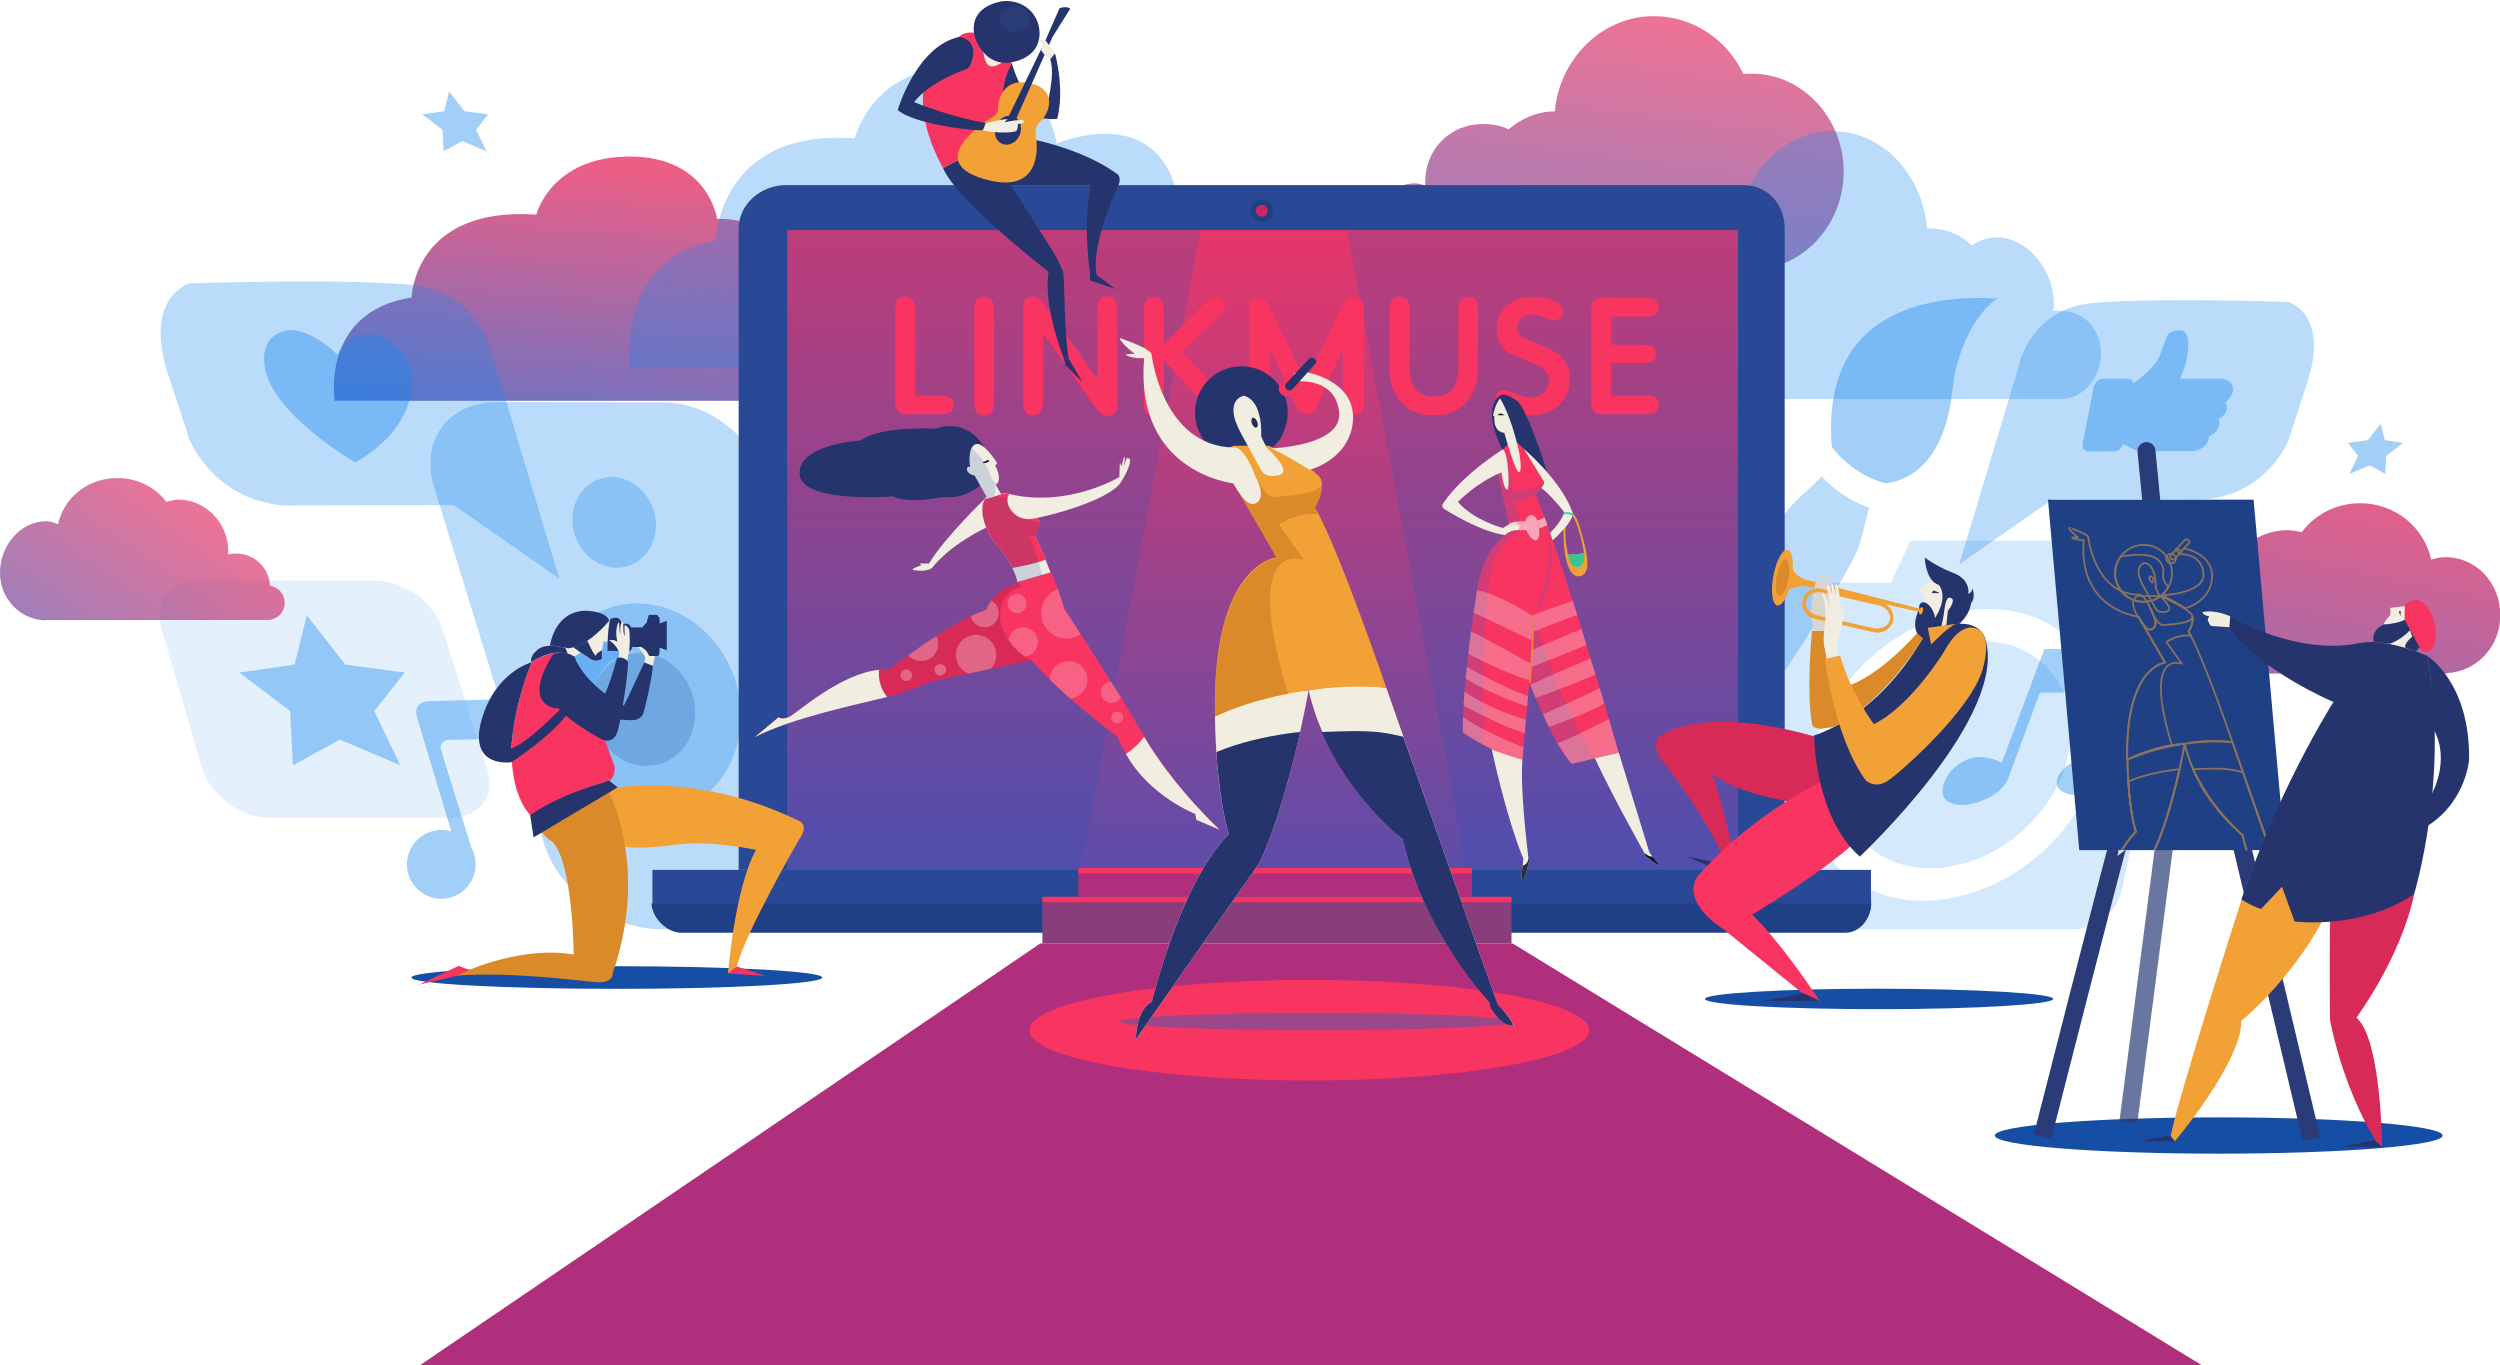 <?xml version="1.0" encoding="utf-8"?>
<!-- Generator: Adobe Illustrator 22.1.0, SVG Export Plug-In . SVG Version: 6.00 Build 0)  -->
<svg version="1.1" id="Слой_1" xmlns="http://www.w3.org/2000/svg" xmlns:xlink="http://www.w3.org/1999/xlink" x="0px" y="0px"
	 viewBox="0 0 1391 759.5" style="enable-background:new 0 0 1391 759.5;" xml:space="preserve">
<style type="text/css">
	.st0{fill:#174EA5;}
	.st1{opacity:0.7;fill:url(#SVGID_1_);enable-background:new    ;}
	.st2{opacity:0.3;fill:#1888ED;enable-background:new    ;}
	.st3{opacity:0.4;fill:#1888ED;enable-background:new    ;}
	.st4{opacity:0.6;}
	.st5{opacity:0.4;}
	.st6{fill:#AF2F7C;}
	.st7{opacity:0.8;fill:url(#SVGID_2_);enable-background:new    ;}
	.st8{opacity:0.3;}
	.st9{fill:#1888ED;}
	.st10{opacity:0.2;fill:#083C87;enable-background:new    ;}
	.st11{fill:#294896;}
	.st12{fill:url(#SVGID_3_);}
	.st13{opacity:0.2;fill:#1D56C0;enable-background:new    ;}
	.st14{fill:#F83461;}
	.st15{fill:#F1EDE1;}
	.st16{fill:#D82A57;}
	.st17{fill:#39D8A8;}
	.st18{fill:#26346D;}
	.st19{fill:#121728;}
	.st20{opacity:0.2;fill:#213D75;enable-background:new    ;}
	.st21{opacity:0.2;fill:#3760BF;enable-background:new    ;}
	.st22{clip-path:url(#SVGID_5_);}
	.st23{opacity:0.6;fill:#F4F4F2;enable-background:new    ;}
	.st24{clip-path:url(#SVGID_7_);}
	.st25{opacity:0.3;fill:#F4F4F2;enable-background:new    ;}
	.st26{fill:#1F4084;}
	.st27{fill:#893D7A;}
	.st28{fill:none;stroke:#000000;stroke-miterlimit:10;}
	.st29{fill:#2C2E38;}
	.st30{fill:#F38040;}
	.st31{fill:#F2A136;}
	.st32{fill:#36C696;}
	.st33{fill:#9B4789;}
	.st34{fill:#212E4F;}
	.st35{fill:#DB8A2A;}
	.st36{fill:none;stroke:url(#SVGID_8_);stroke-miterlimit:10;}
	.st37{opacity:0.8;fill:#F9215A;enable-background:new    ;}
	.st38{fill:#D8D5CE;}
	.st39{fill:#2A3C77;}
	.st40{opacity:0.7;fill:url(#SVGID_9_);enable-background:new    ;}
	.st41{opacity:0.8;fill:url(#SVGID_10_);enable-background:new    ;}
	.st42{fill:none;stroke:#2A3C77;stroke-miterlimit:10;}
	.st43{fill:none;stroke:#2A3C77;stroke-width:10;stroke-miterlimit:10;}
	.st44{fill:none;stroke:#2A3C77;stroke-width:10;stroke-linecap:round;stroke-miterlimit:10;}
	.st45{opacity:0.7;fill:none;stroke:#2A3C77;stroke-width:10;stroke-miterlimit:10;enable-background:new    ;}
	.st46{opacity:0.5;clip-path:url(#SVGID_12_);}
	.st47{fill:none;stroke:#F2A136;stroke-linecap:round;stroke-linejoin:round;stroke-miterlimit:10;}
</style>
<g>
	<path class="st0" d="M1359.1,631.8c0,5.6-55.8,10.1-124.6,10.1s-124.6-4.5-124.6-10.1s55.8-10.1,124.6-10.1
		S1359.1,626.2,1359.1,631.8z"/>
	
		<linearGradient id="SVGID_1_" gradientUnits="userSpaceOnUse" x1="878.953" y1="426.491" x2="909.802" y2="661.524" gradientTransform="matrix(1 0 0 -1 0 667)">
		<stop  offset="0" style="stop-color:#2F54BF"/>
		<stop  offset="1" style="stop-color:#E93667"/>
	</linearGradient>
	<path class="st1" d="M974.8,41L974.8,41c-1.7,0-3.2,0-4.8,0.1C961,22.2,942.1,9,920.3,9h-0.2c-28.5,0-52,23.3-54.9,52.1
		c-0.1,0-0.2,0.9-0.2,0.9h-0.1c-9.7,0-18.6,4-25.5,10c-4.3-2.2-9.2-3-14.3-3H825c-17.9,0-32,13.7-32,32.2v0.1c0,0.8-0.1,1.1-0.1,1.9
		c-1.7-0.5-3.7-1.2-5.6-1.2h-0.1c-12.3,0-21.3,11.2-21.3,23.9v0.1c0,12.7,9,24,21.3,24h0.1c0.3,0,0.7,0,1,0c0.2,0,0.5,0,0.7,0h85.8
		h10.1h85.8c0.4,0,0.8,0,1.2-0.1c0.9,0,1.7,0.1,2.6,0.1h0.1c28.4,0,51.2-24.9,51.2-54.3v-0.1C1026,66.2,1003.2,41,974.8,41z"/>
	<path class="st2" d="M967.3,107L967.3,107c1.6,0,3.1,0.2,4.6,0.3c8.6-20.4,26.7-34.3,47.6-34.3h0.2c27.4,0,49.9,23.6,52.6,54.5
		c0.1,0,0.2-0.5,0.2-0.5h0.1c9.3,0,17.8,3.1,24.4,9.5c4.1-2.4,8.8-4.5,13.7-4.5h0.1c17.1,0,32.1,18,32.1,37.9v0.1
		c0,0.8-0.6,2.3-0.6,3.1c1.7-0.5,2.9-0.1,4.7-0.1h0.1c11.8,0,21.9,9.8,21.9,23.4v0.1c0,13.6-10.2,25.5-21.9,25.5h-0.1
		c-0.3,0-0.6,0-1,0c-0.2,0-0.5,0-0.7,0H1063h-9.6h-82.3c-0.4,0-0.8,0-1.2-0.1c-0.8,0-1.7,0.1-2.5,0.1h-0.1
		c-27.2,0-50.3-26.4-50.3-58v-0.2C917,132.3,940.1,107,967.3,107z"/>
	<path class="st2" d="M1032.6,307.9c3.6-7.6,3.7-12.2,7.4-25.5c-5.5-1.8-16.5-6.6-26.4-17.4c-10.1,10.6-15.4,13.4-20.2,20.7
		c-31.4,48.1-96.3,206-91.7,208.6C906.5,497.1,1007.7,359.6,1032.6,307.9z"/>
	<path class="st3" d="M1049.1,268.9c19.2-2.2,33.8-19.2,37.2-51.7c3.4-32.5,21.4-50.5,25.8-51.1c-24.9-1.4-99.6-1.7-92.9,82.6
		C1032.2,265.5,1049.1,268.9,1049.1,268.9z"/>
	<g class="st4">
		<path class="st2" d="M1195.8,324.2h-27.5l-0.3-23.4h-104.9l-11.1,23.4H929.5c-11.7,0-23.4,9.5-26.3,21.5l-36.8,149.5
			c-2.9,12,4.2,21.8,16.1,21.8h271.6c12,0,23.9-9.9,26.5-21.8l31.9-149.5C1215.1,333.7,1207.5,324.2,1195.8,324.2z M1070,501.1
			c-44.7,0-72.5-36.3-62.1-81.1c10.5-44.8,54.6-81.1,98.6-81.1s71.8,36.3,62.1,81.1C1158.9,464.8,1114.7,501.1,1070,501.1z
			 M1074,483.1c-34.8,0-56.5-28.3-48.3-63.2c8.1-34.9,42.5-63.2,76.8-63.2s55.9,28.3,48.3,63.2
			C1143.2,454.8,1108.9,483.1,1074,483.1z"/>
	</g>
	<g class="st5">
		<path class="st2" d="M208.4,323c15.9,0,32.8,11.6,37.7,26.7l24.9,78.1c4.8,15.2-4.2,27.2-20.1,27.2H149.4
			c-15.9,0-32.5-12.6-37-27.8L89.8,350c-4.4-15.3,5-27,20.9-27H208.4z"/>
	</g>
	<path class="st3" d="M249.5,411.7l29.7-0.7l6.9-22.1l-46.9,1.2c-10.5,0.3-7.1,9.3-7.1,9.3l19,63.2c-1.9-0.6-3.9-0.8-6-0.8
		c-10.6,0.3-18.9,9.1-18.7,19.6c0.3,10.6,9.1,18.9,19.6,18.7c10.6-0.3,18.9-9.1,18.7-19.6c-0.1-3.2-0.9-6.2-2.4-8.8L245.6,418
		C243.5,412.1,249.5,411.7,249.5,411.7z"/>
	<path class="st0" d="M457.5,543.9c0,3.5-51.2,6.3-114.3,6.3s-114.3-2.8-114.3-6.3s51.2-6.3,114.3-6.3
		C406.3,537.6,457.5,540.4,457.5,543.9z"/>
	<path class="st0" d="M1142.4,555.8c0,3.1-43.4,5.7-96.9,5.7s-96.9-2.5-96.9-5.7c0-3.1,43.4-5.7,96.9-5.7
		C1099,550.2,1142.4,552.7,1142.4,555.8z"/>
	<polygon class="st6" points="578.7,525 233.1,760 1224.9,759.5 841.7,525 	"/>
	
		<linearGradient id="SVGID_2_" gradientUnits="userSpaceOnUse" x1="304.013" y1="407.944" x2="317.839" y2="577.306" gradientTransform="matrix(1 0 0 -1 0 667)">
		<stop  offset="0" style="stop-color:#2F54BF"/>
		<stop  offset="1" style="stop-color:#E93667"/>
	</linearGradient>
	<path class="st7" d="M429,223H186.2c0,0-8.1-49.4,42.8-57.5c0,0,1.2-50.7,69.4-46.1c0,0,8.1-32.3,52-32.3s48.6,34.7,48.6,34.7
		s27.9-1.8,32.7,19.1L429,223z"/>
	<path class="st2" d="M621.6,205h-271c0,0-9-61.1,47.7-71.1c0,0,1.3-62.6,77.4-56.9c0,0,9-39.8,58.1-39.8c49,0,54.2,42.7,54.2,42.7
		s52.3-22.8,66.1,24.8L621.6,205z"/>
	<g class="st8">
		<path class="st9" d="M413.5,517c27.5,0,46.6-22.1,42.5-49.3l-29.4-194.3c-4.1-27.2-30-49.5-57.5-49.5l-92.2-0.2
			c-27.5-0.1-43.4,21.4-35.3,47.6l61.1,198.1c8.1,26.3,37.2,47.6,64.7,47.6H413.5z"/>
	</g>
	<path class="st2" d="M408.8,377.6c10.5,31.2-3.8,64.1-32,73.6c-28.1,9.5-59.5-8.1-70-39.3s3.8-64.1,32-73.6
		C367,328.8,398.3,346.4,408.8,377.6z"/>
	<path class="st10" d="M385,385.6c5.6,16.6-2,34.1-17,39.2c-15,5-31.7-4.3-37.3-20.9c-5.6-16.6,2-34.1,17-39.2S379.4,369,385,385.6z
		"/>
	<path class="st2" d="M1090.1,314l32.8-109.2c0,0,5.6-33.3,42.3-36.3c36.7-3,108.1-0.5,108.1-0.5s23,6.9,10.5,44.8l-10.5,32.1
		c0,0-11.4,30-46.6,32.9l-84.3-0.2L1090.1,314z"/>
	<path class="st3" d="M1242.3,218c0.8-4.8-2.4-7.3-7.6-7.3H1213c1.8-4,3.1-7.9,3.7-11.2c2.4-13-0.7-15.7-3.8-15.7
		c-2.1,0-3.5,0.2-5.8,1.5c-0.6,0.3-1,0.9-1.3,1.5l-4.5,12.1c-3.1,5.7-9,10.7-14.2,14.3c-0.4-1.5-1.7-2.5-3.5-2.5h-13.3
		c-2.5,0-4.8,1.9-5.3,4.5l-6.2,31.5c-0.5,2.5,1.1,4.5,3.6,4.5h13.5c2.4,0,4.6-1.7,5.3-4.1c1.1,0.4,2.1,0.9,3.2,1.5
		c2.2,1.2,4.5,2.4,7.3,2.4h28.2c4.5,0,8.4-3.6,9-6.7c0.1-0.6,0.2-1.2,0.1-1.6c3-1,5.2-3.4,5.7-6.1c0.2-1.3,0.1-2.5-0.1-3.4
		c1.8-1.2,4-3.2,4.4-5.5c0.2-1.2-0.1-2.7-0.8-3.8C1240.2,222.2,1241.9,220.1,1242.3,218z"/>
	<path class="st11" d="M993,484c-46,0-512,0-582,0V127.2c0-13.6,12.4-24.2,26.1-24.2h532.8c13.6,0,23.1,10.6,23.1,24.2V484z"/>
	
		<linearGradient id="SVGID_3_" gradientUnits="userSpaceOnUse" x1="702.5" y1="64.528" x2="702.5" y2="544.975" gradientTransform="matrix(1 0 0 -1 0 667)">
		<stop  offset="0" style="stop-color:#2F54BF"/>
		<stop  offset="1" style="stop-color:#E93667"/>
	</linearGradient>
	<rect x="438" y="128" class="st12" width="529" height="356"/>
	<polygon class="st13" points="438,128 438,484 601.2,484 668,128 	"/>
	<polygon class="st13" points="967,128 967,484 816.1,484 749.4,128 	"/>
	<g>
		<path class="st14" d="M523.9,230.5h-19.1c-1.9,0.2-3.7-0.4-5.1-1.7c-1.2-1.5-1.8-3.4-1.6-5.4v-51.1c0-4.9,1.8-7.4,5.6-7.4
			c3.7,0,5.5,2.5,5.5,7.6V220h14c5,0,7.4,1.7,7.4,5.3C530.6,228.8,528.4,230.6,523.9,230.5L523.9,230.5z"/>
		<path class="st14" d="M547.6,231.2c-3.7,0-5.5-2.4-5.5-7.3v-51.5c0-4.9,1.8-7.4,5.5-7.4s5.5,2.5,5.5,7.4v51.4
			C553.2,228.7,551.4,231.1,547.6,231.2L547.6,231.2z"/>
		<path class="st14" d="M616.4,231.4c-2.6-0.1-5-1.5-6.3-3.8l-29.7-42.2V224c0,4.7-1.9,7.1-5.6,7.1c-3.7,0-5.5-2.4-5.5-7.2V172
			c0-4.7,1.7-7.1,5-7.1c2.5,0.1,4.8,1.5,6.1,3.7l30.1,42v-38.3c0-4.9,1.8-7.4,5.5-7.4c3.6,0,5.6,2.5,5.6,7.4v52.5
			c0,4.4-1.7,6.6-5,6.6H616.4z"/>
		<path class="st14" d="M678.9,231.3c-1.7,0-3.7-1.2-5.9-3.4l-25.5-27.4v23.7c0,4.8-1.9,7.2-5.6,7.2c-3.7,0-5.5-2.4-5.5-7.2v-51.7
			c0-4.9,1.8-7.4,5.5-7.4c3.6,0,5.6,2.4,5.6,7.3v18.9l23.2-22.8c2.3-2.2,4.2-3.4,5.6-3.4c1.4-0.1,2.8,0.5,3.7,1.5
			c1,1,1.5,2.4,1.5,3.8c0,1.5-1.2,3.4-3.6,5.8l-20.3,19.5l24.1,25.3c1.5,1.4,2.4,3.2,2.5,5.3c0,1.4-0.6,2.8-1.6,3.7
			C681.6,230.9,680.3,231.4,678.9,231.3L678.9,231.3z"/>
		<path class="st14" d="M819.2,165.5L819.2,165.5c-0.4-0.1-0.7-0.2-1-0.3c-0.5-0.1-0.9-0.1-1.4-0.1c-1.6-0.1-3.2,0.6-4.1,2
			c-1,1.6-1.4,3.5-1.3,5.3v31.7c0.1,3.4-0.5,6.7-1.7,9.9c0,0.1-0.1,0.3-0.2,0.4c-0.3,0.6-0.6,1.1-1,1.6c-0.3,0.4-0.6,0.8-0.9,1.1
			l-0.7,0.7c-0.4,0.4-0.9,0.7-1.3,1c-0.3,0.2-0.6,0.3-0.9,0.5c-0.5,0.2-1,0.4-1.4,0.6c-0.4,0.1-0.9,0.3-1.4,0.4
			c-0.5,0.1-1,0.2-1.5,0.2c-0.6,0-1.2,0.1-1.8,0.1h-0.7c-1.2,0-2.5-0.1-3.7-0.3c-4.7-0.9-8.4-4.6-9.2-9.4c-0.5-2.3-0.7-4.5-0.7-6.9
			v-31.7c0-3.6-1-5.8-3.1-6.8c-0.8-0.3-1.6-0.5-2.5-0.5c-3.7,0-5.5,2.4-5.5,7.3v32.5c-0.2,5.2,1,10.4,3.5,14.9l0.3,0.6
			c0.1,0.1,0.2,0.3,0.2,0.4c0.8,1.2,1.7,2.4,2.7,3.4c4.6,4.7,9.8,7,17.8,7s13.3-2.3,17.8-6.9c4.5-4.6,6.8-11.1,6.8-19.4v-32.5
			C822.4,168.6,821.3,166.3,819.2,165.5L819.2,165.5z"/>
		<path class="st14" d="M866.9,225.9c-4.5,3.6-10.1,5.5-15.9,5.2c-3.9,0-7.7-0.6-11.4-1.8c-5-1.7-7.6-4.2-7.6-7.3
			c0-1.4,0.5-2.7,1.5-3.7s2.3-1.4,3.7-1.3c1.4,0.2,2.7,0.7,4,1.3l4.3,1.7c2.2,0.7,4.5,1.1,6.9,1.1c2.5,0,4.9-1,6.7-2.8
			c1.8-1.7,2.8-4.2,2.8-6.7c0-3.8-2.5-6.7-7.6-8.9l-14-5.9c-4.8-2.7-7.7-8-7.5-13.7c-0.2-5.3,2.2-10.3,6.3-13.5
			c4.1-3.1,9.2-4.7,14.3-4.5c5.8,0,10.3,1.3,13.4,3.7c1.6,1,2.5,2.8,2.6,4.7c0.1,1.3-0.4,2.6-1.4,3.4c-1,0.9-2.3,1.4-3.6,1.3
			c-1.9-0.2-3.7-0.8-5.4-1.6c-1.9-0.9-4-1.4-6.2-1.6c-2.2-0.1-4.3,0.6-6.1,2c-1.6,1.4-2.5,3.5-2.4,5.7c-0.1,1.9,0.9,3.7,2.4,4.6
			c2.2,1.3,4.5,2.3,6.8,3.2c4.8,1.7,9.3,3.9,13.6,6.6c4.1,3.1,6.5,8.2,6.2,13.4C873.7,216.4,871.3,222.1,866.9,225.9L866.9,225.9z"
			/>
		<path class="st14" d="M915.9,230.5H892c-4.8,0-6.7-1.7-6.7-6.7v-50.7c0-5,2.2-7.5,6.6-7.5H916c4.5,0,6.8,1.8,6.8,5.3
			s-2.2,5.3-6.8,5.3h-19.5v15.6h18.2c4.6,0,6.8,1.7,6.8,5.1c0,3.4-2.3,5.1-6.8,5.1h-18.3v18h19.8c4.5,0,6.8,1.7,6.8,5.4
			C922.9,229.2,920.6,230.6,915.9,230.5L915.9,230.5z"/>
		<path class="st14" d="M758.6,171c0-0.1,0-0.2,0-0.3s0-0.2,0-0.3s0-0.2,0-0.2c0-0.1,0-0.3-0.1-0.4v-0.2l-0.1-0.4c0,0,0-0.1,0-0.2
			l-0.2-0.4v-0.2c0-0.1-0.1-0.2-0.2-0.3l-0.1-0.2l-0.2-0.3l-0.1-0.2l-0.2-0.2l-0.5-0.3c-0.1-0.1-0.1-0.2-0.2-0.2l-0.2-0.2l-0.3-0.2
			l-0.2-0.1c-0.1-0.1-0.2-0.2-0.4-0.2h-0.1l-0.4-0.2H755l-0.4-0.2h-0.2l-0.4-0.1h-3l-0.3,0.1h-0.2l-0.3,0.2l-0.2,0.1l-0.3,0.2
			l-0.2,0.2l-0.2,0.2l-0.3,0.2l-0.2,0.2l-0.2,0.3l-0.2,0.2l-0.2,0.3c-0.1,0.1-0.1,0.1-0.2,0.2c-0.1,0.1-0.1,0.2-0.2,0.2l-0.2,0.3
			c0,0.1,0,0.1,0,0.2l-21.1,43.8l-21.1-43.8c0-0.1,0-0.1,0-0.2c0-0.1-0.1-0.2-0.2-0.3c-0.1-0.1-0.1-0.2-0.2-0.2
			c-0.1-0.1-0.1-0.2-0.2-0.2l-0.2-0.3l-0.2-0.2l-0.3-0.2l-0.2-0.2l-0.3-0.2l-0.2-0.2l-0.2-0.2l-0.3-0.2l-0.2-0.1l-0.3-0.2h-0.2
			l-0.3-0.1h-2.6c-0.1,0-0.2,0-0.3,0h0l-0.4,0.1h-0.1l-0.4,0.2H698l-0.4,0.2l-0.4,0.2l-0.2,0.1l-0.3,0.2l-0.2,0.2l-0.2,0.2
			c-0.1,0.1-0.1,0.1-0.2,0.2l-0.2,0.2l-0.2,0.2l-0.2,0.3c-0.1,0.1-0.1,0.1-0.1,0.2c-0.1,0.1-0.1,0.2-0.2,0.3v0.2l-0.1,0.4
			c0,0,0,0.1,0,0.2l-0.1,0.4v0.2c0,0.1,0,0.3,0,0.4c0,0.1,0,0.2,0,0.2c0,0.1,0,0.2,0,0.3s0,0.2,0,0.3v53.8c0.2,3.2,2.8,5.8,5.9,5.8
			c3.2,0,5.8-2.5,5.9-5.8V194l15,33.2c1,1.8,2.9,3,5,3h0.4c2.1,0,4-1.2,5-3l15-33.2v30.8c0,3.4,2.7,6.1,5.9,6.1
			c3.3,0,5.9-2.7,5.9-6.1v-53.6c0,0,0-0.1,0-0.2L758.6,171L758.6,171z"/>
	</g>
	<g>
		<path class="st14" d="M566.2,323.9l2.2,2.2c-11.8,3.5-12.2,14-12.2,14c-0.4,20.8,17.7,27.3,17.7,27.3c17.7,20.5,48,42.6,48,42.6
			c12.5,31.5,43.3,42.8,43.3,42.8l0.6,3.3l12.9,5.5c0,0-25.8-23.6-42.9-53.3c-17.2-29.7-43.5-69.2-43.5-69.2
			c-5.2-17.3-7.6-20.7-7.6-20.7L566.2,323.9z"/>
		<path class="st15" d="M636.6,410c-0.9,1.1-1.7,2.1-2.6,3.1c-2.3,2.5-4.8,4.4-7.5,6.4c12.8,23.4,38.6,33.4,38.6,33.4l0.6,3.3
			l12.9,5.5C678.6,461.6,653.8,439,636.6,410z"/>
		<path class="st16" d="M573.9,367.4c0,0-49.1,10.2-56.6,12.1c0,0-9.7,4.2-17.4,6.6c-7.7,2.5-55.8,11.6-79.8,24l13.2-11.1
			c0,0,2.2,1.9,6.6-0.6s32.5-27.3,54.8-25.9c0,0,33.9-26.6,54.1-33.2c0,0,2.5-9.2,14.4-13.7l3-1.8l2.2,2.2c0,0-12.5,2.7-12,18.2
			C556.4,344.3,558.4,359.8,573.9,367.4z"/>
		<path class="st15" d="M489,375c0-0.8,0-1.6,0.1-2.3c-21,1.9-45.2,23.5-49.3,25.8c-4.4,2.5-6.6,0.6-6.6,0.6l-13.2,11
			c20.5-10.6,57-18.2,73.6-22.3C490.8,384.3,489,379.8,489,375z"/>
		<path class="st15" d="M546.8,280.3c0,0-2.4,11.1,8.4,23.5c9.2,10.5,10.9,20,10.9,20l18.4-5.3c0,0-5.5-14.6-8.7-20.3l3.1-7.2
			c0,0-11.6-19.9-22.9-15.9c-11.2,4.1-7.2,1.3-7.2,1.3S547,278.5,546.8,280.3z"/>
		<path class="st14" d="M563.3,316c6.3-1.1,12.5-2.5,18.5-4.6c-1.8-4.5-4.2-10.1-5.8-13.1l3.1-7.2c0,0-11.6-19.9-22.9-15.9
			c-6.1,2.2-7.7,2.4-7.9,2.1c-0.6,0.8-1.4,1.9-1.5,3.1c0,0-2.4,11.1,8.4,23.5C559.1,308.2,561.6,312.5,563.3,316z"/>
		<path class="st17" d="M548.3,277.3c0.4-0.5,0.7-0.8,0.7-0.8S548.2,277,548.3,277.3z"/>
		<path class="st15" d="M622.8,265.4c0,0-28.1,17.2-61.3,9.5c0,0-2.2,3,0,7.3c2.2,4.2,6.2,7,11.7,6.6s43.9-9.7,50.7-20.8
			c5.9-9.7,4.8-12.5,4.8-12.5l-1-0.6c0,0-1-0.2-1.1,0.6l-1.2,4l0.5-5c0,0,0-0.3-0.3-0.3s-1.7,5.5-1.7,5.5s-0.5-1.9-0.8-2.5
			L622.8,265.4z"/>
		<path class="st18" d="M547.8,249.4c0,0-8-17.3-27.3-10.9c0,0-30.2-1.8-41.8,6.6c0,0-34.6,2-33.8,18.6
			c0.7,16.6,52.1,12.5,52.1,12.5s5.3,4.3,28,0.4c0,0,11.2,1.6,20.4-6.6L547.8,249.4z"/>
		<path class="st15" d="M548.3,277.2c0,0-22,21-31.4,36.3h-5c0,0-0.2,0.6,1,0.9c0,0-7,2.3-4.6,2.8c0,0,7.1,1.4,10.4-1.3
			c0,0,7.9-11.5,30.1-22.4C548.7,293.5,544,283.4,548.3,277.2z"/>
		<path class="st15" d="M549,276.5l-6.7-11.9c0,0-4.9-0.9-4.2-4.2c0,0,0.1-1.1,1.7-0.6c0,0-1.8-10.1,2.7-12.5s12.4,10.5,12.4,10.5
			l-1.2,1.2c0,0,4.5,7.7,0.4,10.8l2.9,5.1C556.9,274.9,545.4,279.3,549,276.5z"/>
		<path class="st19" d="M550.4,256.4c0,0-0.4,1.2-3.4,1.3V257c0,0,2.2-0.5,2.6-1.2L550.4,256.4z"/>
		<path class="st20" d="M579.1,291l-10.2-2.6c0,0-6.2-1.9-8-7.8c0,0-0.6-0.4-0.3-3.7l-6.2-1c0,0-4,1.8-6.2,1.6c0,0-7.2,10,9.1,28.9
			c0,0,4.8,7,6.1,9.7l14.5-3.3c0,0-3.2-11.6-5.7-14.7l3.8,0.2L579.1,291z"/>
		<path class="st21" d="M577.8,312.6l2.1,7.2l-13.7,4c0,0-1.9-6.1-2.9-7.9L577.8,312.6z"/>
		<path class="st21" d="M540.6,249.3c0,0,7.8,6.2,10.3,14.9c0,0,1.8,5.3,4.3,4.3c0,0-0.5,0.9-1.2,1.4l-0.8,6.4c0,0-4.4,1.7-4.9,1
			l0.7-0.8l-6.7-11.9c0,0-4.4-0.6-4.2-4c0,0-0.1-1.4,1.7-0.8C539.8,259.8,538.5,253.7,540.6,249.3z"/>
		<g class="st5">
			<g>
				<defs>
					<path id="SVGID_4_" d="M566.2,323.9l2.2,2.2c-11.8,3.5-11.9,15-11.9,15c0.5,18.6,17.4,26.3,17.4,26.3
						c17.7,20.5,48,42.6,48,42.6c12.5,31.5,43.3,42.8,43.3,42.8l0.6,3.3l12.9,5.5c0,0-25.8-23.6-42.9-53.3
						c-17.2-29.7-43.5-69.2-43.5-69.2c-5.2-17.3-7.6-20.7-7.6-20.7L566.2,323.9z"/>
				</defs>
				<clipPath id="SVGID_5_">
					<use xlink:href="#SVGID_4_"  style="overflow:visible;"/>
				</clipPath>
				<g class="st22">
					<path class="st23" d="M607.7,341.1c0,7.8-6.4,14.2-14.2,14.2s-14.2-6.4-14.2-14.2c0-7.8,6.4-14.2,14.2-14.2
						C601.4,326.9,607.7,333.3,607.7,341.1z"/>
					<path class="st23" d="M605,378.2c0,5.7-4.6,10.4-10.4,10.4c-5.7,0-10.4-4.6-10.4-10.4s4.6-10.4,10.4-10.4
						C600.4,367.9,605,372.5,605,378.2z"/>
					<path class="st23" d="M577.5,357.2c0,4.5-3.7,8.2-8.2,8.2s-8.2-3.7-8.2-8.2s3.7-8.2,8.2-8.2S577.5,352.7,577.5,357.2z"/>
					<path class="st23" d="M624.3,385.2c0,3.2-2.6,5.9-5.9,5.9c-3.2,0-5.9-2.6-5.9-5.9c0-3.2,2.6-5.9,5.9-5.9
						C621.7,379.3,624.3,381.9,624.3,385.2z"/>
					<path class="st23" d="M571.2,335.8c0,2.9-2.4,5.3-5.3,5.3c-2.9,0-5.3-2.4-5.3-5.3s2.4-5.3,5.3-5.3S571.2,332.9,571.2,335.8z"/>
					<path class="st23" d="M624.9,399.2c0,1.8-1.5,3.3-3.3,3.3s-3.3-1.5-3.3-3.3s1.5-3.3,3.3-3.3
						C623.5,395.9,624.9,397.4,624.9,399.2z"/>
				</g>
			</g>
		</g>
		<g>
			<g>
				<defs>
					<path id="SVGID_6_" d="M573.9,367.4c0,0-49.1,10.2-56.6,12.1c0,0-9.7,4.2-17.4,6.6c-7.7,2.5-55.8,11.6-79.8,24l13.2-11.1
						c0,0,2.2,1.9,6.6-0.6s32.5-27.3,54.8-25.9c0,0,33.9-26.6,54.1-33.2c0,0,2.5-9.2,14.4-13.7l3-1.8l2.2,2.2c0,0-12.5,2.7-12,18.2
						C556.4,344.3,558.4,359.8,573.9,367.4z"/>
				</defs>
				<clipPath id="SVGID_7_">
					<use xlink:href="#SVGID_6_"  style="overflow:visible;"/>
				</clipPath>
				<g class="st24">
					<path class="st25" d="M555.7,341.1c0,4.4-3.5,7.9-7.9,7.9s-7.9-3.5-7.9-7.9s3.5-7.9,7.9-7.9S555.7,336.7,555.7,341.1z"/>
					<path class="st25" d="M554.3,364.4c0,6.2-5,11.2-11.2,11.2s-11.2-5-11.2-11.2s5-11.2,11.2-11.2
						C549.3,353.2,554.3,358.2,554.3,364.4z"/>
					<path class="st25" d="M522,358.3c0,5.2-4.2,9.5-9.5,9.5c-5.2,0-9.5-4.2-9.5-9.5c0-5.2,4.2-9.5,9.5-9.5
						C517.7,348.9,522,353.1,522,358.3z"/>
					<path class="st25" d="M526.4,372.7c0,1.8-1.4,3.2-3.2,3.2s-3.2-1.4-3.2-3.2c0-1.8,1.4-3.2,3.2-3.2
						C524.9,369.5,526.4,370.9,526.4,372.7z"/>
					<path class="st25" d="M507.5,375.7c0,1.8-1.4,3.2-3.2,3.2c-1.8,0-3.2-1.4-3.2-3.2c0-1.8,1.4-3.2,3.2-3.2
						C506,372.5,507.5,373.9,507.5,375.7z"/>
				</g>
			</g>
		</g>
	</g>
	<path class="st11" d="M1041,496.8c0-8.6,0,5.2,0-12.8H363c0,18,0,4.2,0,12.8v5.2c0,8.6,7.6,17,16.2,17h647.5
		c8.6,0,14.4-8.4,14.4-17L1041,496.8L1041,496.8z"/>
	<path class="st26" d="M362.5,502.7c0.4,8.3,8.3,15.8,16.7,15.8h647.5c8.4,0,14.2-7.5,14.5-15.8H362.5z"/>
	<rect x="580" y="499" class="st27" width="261" height="26"/>
	<rect x="580" y="499" class="st14" width="261" height="3"/>
	<rect x="600" y="483" class="st6" width="219" height="16"/>
	<rect x="600" y="483" class="st14" width="219" height="3"/>
	<g>
		<path class="st18" d="M835.1,219.9c0,0-11.8,4.7,0.8,30.3l3.3-1.2l4.7-2.9c0,0,8.4,7.2,17,16.6c0,0-11.3-36-17-39.8
			C844,222.9,837.5,218.3,835.1,219.9z"/>
		<path class="st28" d="M833.5,249.2"/>
		<path class="st14" d="M833.5,263.5l6.8,32.2c0,0-13.9,7.1-17.9,29.1c0,0-8.7,51.8-8.5,82.7c0,0,18.1,12.8,33.2,15l3.8-43.2
			c0,0,12.1,33.1,23.7,45.7l26.1-6.2c0,0-32.1-110.8-46.3-143.5c0,0,4.2-4.2,4.8-7.2l-11.3-18.3l-4-3.6l-5.1,1.2l-2.9,2.8
			C835.9,250.2,830.9,251.4,833.5,263.5z"/>
		<path class="st21" d="M845.5,295c0,0-13.5,9.1-15.5,21.2c0,0-6.4,24.7-4.4,98.2c0,0-8.1-4.6-11.8-7.1c0,0-1-26.2,8.1-80.8
			c0,0,0.8-16.5,17.4-31.5H845.5z"/>
		<path class="st23" d="M848.8,290h-2.7c0,0-1.6,0-3.7,0.3c0,0-2,0.5-3,0.9l0.8,3.8h9.4C849.7,295,848.4,292,848.8,290z"/>
		<path class="st21" d="M852.8,340.9c0,0,10,39.3,34.3,81.2l-12.6,3c0,0-12.8-15.2-23.7-45.7L852.8,340.9z"/>
		<path class="st15" d="M834.6,221.7c0,0,5.8,8.2,10.6,29.6c0,0,2.1,11.1,0,11.4c-2.1,0.3-8.2-21.9-8.2-21.9s-6.2,0.1-5.5-9
			l-0.8-0.7C830.6,231.2,832,224.7,834.6,221.7z"/>
		<polygon points="834.7,230 833.1,231 837.3,231 		"/>
		<path class="st15" d="M922.4,481.6l-7.1-5.3l-0.3-1.6c0,0-17.6-31.2-27.6-52.8l13.3-3.1l17,55.4l4.7,6.5c0,0,0.4,0.4,0.3,0.8
			C922.7,481.8,922.4,481.6,922.4,481.6z"/>
		<path class="st19" d="M919.6,476.7c-1.8-0.1-3.5-0.9-4.6-2.2l0,0c0.1,0.2,0.1,0.2,0.1,0.2l0.3,1.6l7.1,5.3c0,0,0.2,0.2,0.3-0.2
			c0.1-0.3-0.3-0.8-0.3-0.8L919.6,476.7z"/>
		<path class="st15" d="M850.4,477.2c0,0-4.8-37.2-3.3-54.6c0,0-8-1.8-17.1-5.7c0,0,7.9,37.5,17.6,61l-1.1,10.8c0,0-0.4,0.8,0.8,0.9
			s3.6-10.9,3.6-10.9L850.4,477.2z"/>
		<path class="st29" d="M850.4,477.3c0,0-0.1,0-0.1,0.1s0,0.2,0,0.4c0,1.8-1.3,3.4-3.1,3.8l-0.7,7.2c0,0-0.4,0.8,0.8,0.9
			s3.6-10.9,3.6-10.9L850.4,477.3z"/>
		<path class="st30" d="M852.8,340.9c0,0-1.2,30.7-1.9,38.4l0.7,1.8C851.6,381.1,854.5,351.1,852.8,340.9z"/>
		<path class="st25" d="M849,400.4c0,0-19.5-5.3-34.2-15.6l-0.5,7.8c0,0,23.9,12.9,34.1,15.3L849,400.4z"/>
		<path class="st25" d="M847.7,415.8c0,0-20.3-7.6-33.7-16.9l-0.1,8.5c0,0,18.7,13.3,33.2,15L847.7,415.8z"/>
		<path class="st25" d="M816.1,371c0,0,20.8,11.9,34.1,16.3l-0.5,5.8c0,0-21.5-7.2-34.2-15.6L816.1,371z"/>
		<path class="st25" d="M851.5,369.1c0,0-25.9-14.6-33.1-17.7l-1.5,12.4c0,0,21,11.1,34,14.6L851.5,369.1z"/>
		<path class="st25" d="M852.8,342.8c0,0-17.8-12-31-14.4c0,0-1.6,10.7-1.9,12.5c0,0,12.2,5.6,32.2,15.4L852.8,342.8z"/>
		<path class="st23" d="M852.1,286.5c0,0,2.9-0.2,4,5.8s-0.5,8.2-1.5,8.3c-1,0.1-4.8-1.8-5.8-7.7
			C847.9,286.9,852.1,286.5,852.1,286.5z"/>
		<path class="st23" d="M859.4,287.8c0,0-0.9,1.1-4,1.7c0,0,1,3.1,1.1,4.5c0,0,2.9-1.1,4.5-2L859.4,287.8z"/>
		<g>
			<path class="st31" d="M878.6,292.1c-2.9-9.9-8.2-7.1-8.2-7.1c-1.6,18.1,0.7,37,8.7,35.6C887.1,319.1,881.5,302,878.6,292.1z
				 M872.4,308.5c0,0-1.8-7-1.4-15.4c0,0,3.3-3.7,3.8-6.2c0,0,3.3,2.7,6.6,20.9C881.4,307.8,875.9,308.8,872.4,308.5z"/>
		</g>
		<path class="st15" d="M847.9,249.8c0,0,20.7,17.4,27.1,35.4c0,0,1.6,4-11.1,15.4l-1.4-4.1c0,0,5.9-5.6,7.9-11.4
			c0,0-6.6-8.9-12.8-13.6c0,0,1.5-1.7,1.6-3.3L847.9,249.8z"/>
		<path class="st21" d="M835.9,250.2c0,0,3.2-2.2,5.4,22.6c0,0,10.8,1.2,17.9-4.7c0,0-1.2,3.8-4.8,7.2c0,0-6.5,3.4-11.5,3.4
			l3.1,11.9c0,0-3.3-0.9-6.7,1.1l-5.9-28.2l1.7-0.7L835.9,250.2z"/>
		<path class="st15" d="M835.9,250.2c0,0-22.8,14.2-33.2,30.3c0,0-0.9,1.6,1,2.8c1.9,1.2,20.1,12.6,33.6,14.4c0,0,3-2.8,6.8-2.8
			c0,0,0.7,0.1,1-0.7l0.5-1.6c0,0,0.8-1.8-6,0.1c0,0,2.8-1.2,4.8-1.5c0,0,0.2-0.1,0.3-0.3c0-0.2-3.3-0.8-8.4,2.9
			c0,0-16.1-4.1-25.1-14.5c0,0,9.7-10.4,24.2-16.5c0,0,1.2,9.5,3.2,9.6C840.3,272.4,839.1,249.5,835.9,250.2z"/>
		<path class="st21" d="M860.9,292.1c0,0,7.5,21-3.6,44.3c0,0-0.9,1.9-1.9,1.4C854.3,337.3,865.5,319.3,860.9,292.1z"/>
		<path class="st25" d="M875.1,334.3c0,0-15.5,5.3-22,8l0.3,9.1c0,0,19.9-8.1,24.2-9.1L875.1,334.3z"/>
		<path class="st25" d="M880,349.9c0,0-15.8,6.5-27,11.6l-0.6,9.5c0,0,23.3-9,30.3-12.2L880,349.9z"/>
		<path class="st25" d="M885,366.3c0,0-22.8,9.6-33.5,14.8l2.9,7.3c0,0,30.9-11.3,33.2-13.3L885,366.3z"/>
		<path class="st25" d="M890.1,382.9c0,0-17.3,8.4-31.6,14.6l3.3,6.9c0,0,25.3-8.8,30.8-13.2L890.1,382.9z"/>
		<path class="st25" d="M895.2,400.1c0,0-18.5,9.6-28.6,13.5c0,0,5.9,9.6,7.9,11.4l26.1-6.2L895.2,400.1z"/>
		<path class="st17" d="M875.1,285.8c0,0-1.7-1.4-4.7-0.7l-0.5,1.2c0,0,2.7-1,5.1,0.8l0.2-0.7L875.1,285.8z"/>
		<path class="st32" d="M872.4,308.5c0,0,0.9,7.6,5.6,7c4.7-0.6,3.4-7.7,3.4-7.7S877,308.7,872.4,308.5z"/>
	</g>
	<g>
		<path class="st14" d="M884.3,573.2c0,15.4-69.8,28-155.8,28s-155.8-12.5-155.8-28s69.8-28,155.8-28
			C814.6,545.2,884.3,557.7,884.3,573.2z"/>
		<path class="st33" d="M842.3,568.4c0,2.6-49.1,4.8-109.6,4.8s-109.6-2.1-109.6-4.8c0-2.6,49.1-4.8,109.6-4.8
			C793.2,563.7,842.3,565.8,842.3,568.4z"/>
		<path class="st18" d="M716.5,229.6c0,14.2-11.5,25.8-25.8,25.8c-14.2,0-25.8-11.5-25.8-25.8c0-14.2,11.5-25.8,25.8-25.8
			S716.5,215.3,716.5,229.6z"/>
		<path class="st18" d="M710.3,238c-1.9-3.3-2.2-6.7-1.5-10.3c0-0.7,0-1.5,0-2.2c-0.2-0.9-0.4-1.8-0.7-2.7c-0.6-1.1-1.2-2.2-1.9-3.2
			c-0.9-1.1-1.9-2.1-3-3c-1.1-0.7-2.2-1.4-3.3-2c-2.2-0.8-4.4-1.3-6.6-1.7c-6.2-0.6-12.5-0.3-18.6,0.5c-1.4,0.2-2.8,0.4-4.2,0.6
			c1.3-0.2,2.5-0.3,3.8-0.5c-1.4,0.2-2.8,0.4-4.1,0.8c-3.1,4.3-5,9.5-5,15.3c0,14.2,11.5,25.8,25.8,25.8c9.8,0,18.4-5.5,22.7-13.6
			C712.2,240.7,711.1,239.4,710.3,238z"/>
		<path class="st14" d="M771.3,382.6c0,0,47.5,135.8,62.1,176.3c0,0,6.6,6.6,8.9,11.6c0,0-5.4,1.9-12.7-9.6l-1.2-4.6
			c0,0-36.6-37.8-47.8-89.1c0,0-42-35.2-52.4-83C728.1,384.1,747.7,379.9,771.3,382.6z"/>
		<path class="st14" d="M728.1,384.1c0,0-10.8,61-27.4,96.1l-68.7,98c0,0,0-16.3,8.9-20.8c0,0,15.8-66.3,42.8-93.3
			c0,0-7-20.8-7.7-65.4C676,398.6,699,386.2,728.1,384.1z"/>
		<path class="st15" d="M771.3,382.6c0,0,47.5,135.8,62.1,176.3c0,0,6.6,6.6,8.9,11.6c0,0-5.4,1.9-12.7-9.6l-1.2-4.6
			c0,0-36.6-37.8-47.8-89.1c0,0-42-35.2-52.4-83C728.1,384.1,747.7,379.9,771.3,382.6z"/>
		<path class="st15" d="M728.1,384.1c0,0-10.8,61-27.4,96.1l-68.7,98c0,0,0-16.3,8.9-20.8c0,0,15.8-66.3,42.8-93.3
			c0,0-7-20.8-7.7-65.4C676,398.6,699,386.2,728.1,384.1z"/>
		<path class="st31" d="M687.1,270l23.2,40.1c0,0-36.2,3.3-34.3,88.4c0,0,42.1-20.2,95.3-15.9c0,0-26.6-77.9-39.7-100.3
			c0,0,5.5-9.2,3.5-15.3c-2.1-6.2-29.1-19-29.1-19h-19.5C686.4,248,674.3,250.9,687.1,270z"/>
		<path class="st18" d="M833.4,558.9c-10.5-29.1-37.9-107.2-52.6-149c-4.1-1-8.2-1.8-12.4-2.4c-10.1-1.2-22.8-0.6-33-0.2
			c15.1,36,45.1,59.8,45.1,59.8c11.2,51.3,48.1,90.4,48.1,90.4l0.8,3.4c7.3,11.6,12.7,9.6,12.7,9.6
			C839.9,565.4,833.4,558.9,833.4,558.9z"/>
		<path class="st18" d="M717.2,408c-13.5,1.9-26.9,5-39.6,10.1c-0.3,0.1-0.5,0.2-0.8,0.4c2,30.9,6.9,45.6,6.9,45.6
			c-27,27-42.8,93.3-42.8,93.3c-8.9,4.5-8.9,20.8-8.9,20.8l68.7-98c10-21.2,18-52,22.7-72.9C721.3,407.5,719.2,407.7,717.2,408z"/>
		<path class="st15" d="M640.7,197c0,0,5.7,51.3,45.8,52c0,0,5.7-2.6,14.4,21.8c0,0,2.6,5.7-1,8.5s-6.2,2.4-13.8-10.4
			c0,0-54.9-5.8-49.5-69.6c0,0-5.3,0.6-10.5-1.8c0,0,1.4-0.9,5.4-0.5c0,0-6.4-4.9-7.1-6.7c0,0-1.5-1.3-1.3-2.2
			C623,188.1,639.9,193.6,640.7,197z"/>
		<path class="st15" d="M704.7,249l-3-6.2c0,0,1.4-19.8-9.6-22.6c0,0-11.8,1.8-1.8,20.6l11.4,20.8c0,0,1.7,4.6,9.9,2.8
			C719.9,262.5,704.7,249,704.7,249z"/>
		<path class="st15" d="M707.1,249.5c0,0,39.7-1.2,38-19.9c-1.7-18.8-21.5-17.4-21.5-17.4l-3.8-4.3c0,0,1.4-1.3,5,2l2.6-2.7
			c0,0,26.7,4.6,25.4,26.5c-1.4,21.9-24.1,27.7-24.1,27.7S712.5,251.3,707.1,249.5z"/>
		<path class="st34" d="M699.5,234.6c0.6,1.5,0.4,3-0.4,3.3c-0.8,0.3-1.9-0.6-2.5-2.1s-0.4-3,0.4-3.3
			C697.7,232.1,698.9,233.1,699.5,234.6z"/>
		<path class="st35" d="M697,261.3c0,0,6,15.8,12,15.2c6-0.6,25.8-1.3,26.4-7.6c0,0,0.8,6.6-3.8,13.4l2.2,3.9c0,0-10.4-2-22.2,5.7
			l14.1,19.7c0,0-36-14.3-9,74.4c0,0-19.5,2.7-40.5,12.6c0,0-4.6-77,34.3-88.3l-21.1-36.2c0,0,5.7,9.8,10.6,5.1S697,261.3,697,261.3
			z"/>
		<path class="st14" d="M720.1,216.2c0,2.4-1.9,4.3-4.3,4.3c-2.4,0-4.3-1.9-4.3-4.3c0-2.4,1.9-4.3,4.3-4.3
			C718.1,211.8,720.1,213.8,720.1,216.2z"/>
		<path class="st18" d="M731.5,202.7l-12.6,14.1c0,0-1.7,1.3-3.2-0.4s0-3.2,0-3.2l12.5-13.5c0,0,1.4-1.6,3.3,0
			C733.5,201.2,731.5,202.7,731.5,202.7z"/>
		
			<linearGradient id="SVGID_8_" gradientUnits="userSpaceOnUse" x1="719.5" y1="450.9" x2="719.5" y2="450.9" gradientTransform="matrix(1 0 0 -1 0 667)">
			<stop  offset="0" style="stop-color:#2F54BF"/>
			<stop  offset="1" style="stop-color:#E93667"/>
		</linearGradient>
		<path class="st36" d="M719.5,216.1"/>
	</g>
	<path class="st26" d="M708.3,117.3c0,3.4-2.8,6.2-6.2,6.2s-6.2-2.8-6.2-6.2c0-3.4,2.8-6.2,6.2-6.2
		C705.5,111.1,708.3,113.9,708.3,117.3z"/>
	<path class="st37" d="M705.3,117.3c0,1.8-1.5,3.3-3.3,3.3s-3.3-1.5-3.3-3.3s1.5-3.3,3.3-3.3S705.3,115.5,705.3,117.3z"/>
	<path class="st2" d="M363.5,283.3c4.5,13.3-1.6,27.4-13.7,31.5c-12,4.1-25.4-3.5-29.9-16.8s1.6-27.4,13.7-31.5
		C345.6,262.5,359,270,363.5,283.3z"/>
	<path class="st2" d="M329.3,343l18.5,22c0,0-17.1-0.4-19.2,29.7l-25.2,2.3C303.4,397,299.5,360.7,329.3,343z"/>
	<g>
		<polygon class="st18" points="960.7,481.1 938.5,476.5 967.7,489.5 		"/>
		<path class="st16" d="M1009.4,409.8c0,0-57.5-18.5-86.1,0c0,0-6.1,4.9,3.5,15.9c0,0,23.4,29.2,35,57.8l6.1,6.1
			c0,0-9.8-46.2-15.6-59.3c0,0,16.8,15.3,65,17.9C1017.2,448.2,1011.7,426.8,1009.4,409.8z"/>
		<polygon class="st15" points="1084.5,327.4 1078.9,344.2 1077.8,349.1 1086.1,346.9 1092,329.2 		"/>
		<path class="st15" d="M1074.8,322.6l-7.4,6l3.7,3.1l-1,3.2c0,0-2.9,12.6,4.7,14.4c0,0,7-4,7-22.4
			C1081.8,326.9,1077.2,320.7,1074.8,322.6z"/>
		<path class="st18" d="M1078.8,325.4c0,0-6.8-0.8-7.9-15.2c0,0,6.5,5,16.2,8.7c0,0,9,2.9,8.1,11.6c0,0,2.1-1,2.3-3.1
			c0,0,2,5.2-0.9,8.3c0,0,0.1,6.4-8.7,13.4h-5.1l1-9.2c0,0,5.7-7.1,0.7-7.4c0,0-1.7-0.3-2.6,6.5s-2.6,18.1-8.8,17.4
			c-6.2-0.7-7.9-6-7.5-10s2.3-7.8,2.3-7.8s-0.7-3.3,2.2-3.5c2.9-0.1,6.4,5.1,6.5,8.8C1076.6,343.7,1084.4,333.2,1078.8,325.4z"/>
		<path class="st14" d="M1017.7,432.9c0,0-39.6,16.8-73.1,54.6c0,0-11,12.7,14.7,29.8l46,37.3l7.5,2.9c0,0-19.4-30.4-37.9-48.6
			c0,0,39.3-23.4,58.1-41C1033.1,467.9,1036,449.9,1017.7,432.9z"/>
		<polygon class="st18" points="1012.8,557 981,557 1003.6,552.7 		"/>
		<polygon class="st18" points="1075.9,328.5 1074.6,330 1079.3,330 		"/>
		<path class="st18" d="M1009.4,409.8c0,0,0.3,44.8,25.4,66.8c0,0,84.3-78.9,69.5-122.1c0,0-2.6-8.3-15.2-7.4l-16.4,2.3
			c0,0-20.6,45.4-64.3,60.2"/>
		<path class="st31" d="M1069.9,340.1c-0.3,1.1-1,1.9-1.5,1.8c-0.6-0.1-0.8-1.2-0.5-2.3c0.3-1.1,0.9-1.9,1.5-1.8
			C1070,338,1070.2,339,1069.9,340.1z"/>
		<path class="st35" d="M1066.6,352.3c0,0-24.4,28.7-45.9,31.2c0,0-4-23.5-3.5-32.5h-8h-1c0,0-3.3,32.5,0,52c0,0,0.3,2.3,4.8,2.5
			l6.9-0.9c0,0,24.5-9.5,50.1-49.3L1066.6,352.3z"/>
		<path class="st31" d="M1081.8,362.4c0,0-18.7,30.6-39.2,40.5c0,0-12.7-16.8-18.8-38.2l-8.4,2c0,0,5.2,43.9,22.8,67.6
			c0,0,5.2,4.9,12.4,0c7.2-4.9,46.2-39.3,52.6-62.1c6.4-22.8-5.2-22.9-5.2-22.9S1090.1,346.8,1081.8,362.4z"/>
		<path class="st31" d="M997,315.4c0,0,1.5,5.5,8.2,7.2l63.7,16.3l-0.4,1.7l-64.1-14.5c0,0-6.8-0.1-10.4,2.7
			C994,328.9,996.9,325.2,997,315.4z"/>
		<path class="st31" d="M996.8,322.3c-1.6,8.6-5.1,15.1-7.9,14.6c-2.8-0.5-3.8-7.9-2.2-16.4c1.6-8.6,5.1-15.1,7.9-14.6
			S998.4,313.8,996.8,322.3z"/>
		<path class="st35" d="M995.1,322c-1,5.6-3.3,9.8-5.1,9.5s-2.5-5.1-1.5-10.7s3.3-9.8,5.1-9.5C995.4,311.7,996.1,316.5,995.1,322z"
			/>
		<path class="st38" d="M1009,351v-3.7c0,0-1.8-2.5-1.7-4.8s0.7-8.6,1.8-13.6c0,0,1.2-6.6,2.8-8.6c0,0,1.5,1.5,0.7,5.5
			c0,0,0.9-5.9,1.6-6.8c0,0,1.2,0.7,1,2.4l-0.1,2.4l1.3-4.8c0,0,0.9,0.9,0.8,2.4l-0.1,3.6l0.9-3.6c0,0,0.9-1.3,1.5-1.2
			c0,0-0.5,10.2-1.6,15.5c0,0,1.8-3.9,2.8-4.3c0,0-3.1,13.8-5.2,19.4"/>
		<path class="st31" d="M1053.2,345.4c-1,4.6-5.6,7.4-10.3,6.4l-33.5-7.6c-4.6-1.1-7.5-5.6-6.5-10.2l0,0c1-4.6,5.6-7.4,10.3-6.4
			l33.5,7.6C1051.3,336.3,1054.3,340.8,1053.2,345.4L1053.2,345.4z M1051.5,344.9c0.8-3.5-2-7.1-6.3-8.1l-31.1-7.1
			c-4.3-1-8.4,1.1-9.2,4.6l0,0c-0.8,3.5,2,7.1,6.3,8.1l31.1,7.1C1046.6,350.4,1050.7,348.4,1051.5,344.9L1051.5,344.9z"/>
		<path class="st15" d="M1016.3,366.5l-0.9-5.3c0,0-1.6-3,0-14.3c0,0,1.1-8.5-1.3-15.3c0,0-0.6-1.3,0-1.9c0,0,3.2,2.7,4.2,9.9
			c0,0-0.7-8.4-1.8-11.8c0,0-0.6-1.9,1-2.6c0,0,1.5,3.8,1.9,5.5c0,0-0.3-4-0.5-4.6c0,0,0-1,0.7-1.3c0,0,1.1,1.9,1.8,6.2
			c0,0-0.1-3.2-0.3-4.2c0,0-0.3-1.5,0.7-1.8c0,0,1.2-0.6,2.8,14.6c0,0,0.4-2.8,1.3-3.1c0,0,0.7,10.3-4.3,21.5l1.4,6.6L1016.3,366.5z
			"/>
		<path class="st31" d="M1088.4,347.1l-15.8,2.2l1.9,9.3C1074.6,358.6,1083.4,349,1088.4,347.1z"/>
	</g>
	<g>
		<path class="st31" d="M336.9,439.2c0,0,48.6-11.4,107.9,17.7c0,0,5.5,2.2,0,9.9c0,0-29.3,50.4-34.9,71l-4.8,3.8
			c0,0,3.6-46.9,15.5-68.7c0,0-25.1-5.7-45.7-2.8c-20.6,2.9-27.4,0.8-27.4,0.8S344.7,453.1,336.9,439.2z"/>
		<polygon class="st14" points="409.9,537.7 425.8,543 405.1,541.6 		"/>
		<path class="st35" d="M332.2,546.5c-9.1-0.6-47.8-6.1-78.7-3.6l6.1-2.6c0,0,30.9-14.2,59.6-9.2c0,0-0.3-51.7-12.1-63
			c0,0-6-1.9-11.5-16.3c0,0,19.8-12.4,41.3-14.9c0,0,25.4,42.9,4,104.6C341,541.6,341.3,547.1,332.2,546.5"/>
		<polygon class="st18" points="330.7,427.6 343.6,438.1 296.9,465.9 294.4,449.9 		"/>
		<path class="st18" d="M314.8,360.7c0,0-11.6-4.1-16.6,1.7c0,0-3.6,2.8-2.5,6.1c0,0,10.5-7.8,20.4-4.6L314.8,360.7z"/>
		<path class="st14" d="M295,453.5c0,0-23.7-22.6,0.8-85c0,0,13.8-9.7,23.7-3l22.4,60.7c0,0,0.9,6.2-3,8.1S314.5,440.3,295,453.5z"
			/>
		<path class="st18" d="M338.9,345.3c0,0-10.2,13.6-22.6,15.6c0,0-7.5-2-10.3-1.6c0,0,2.3-19,19.6-19.5
			C325.5,339.8,337.3,339.8,338.9,345.3z"/>
		<path class="st18" d="M295.8,368.5c0,0-20.3,5.2-27.9,32.2c-7.5,27.1,16.7,23.4,16.7,23.4s23.1-15.1,31.6-27.7
			c0,0-2.4-3.9-2.9-3.4c-0.5,0.6-20.1,20.8-28.7,23.4C284.6,416.3,284.7,396.1,295.8,368.5z"/>
		<polyline class="st14" points="233.1,547.9 253.6,543 261.1,539.7 255.2,537.4 233.1,547.9 		"/>
		<path class="st18" d="M307.9,363.9c0,0-17.4,24.7,0,30c0,0,14.5,2.7,15.5-17.7l-4-10.7C319.5,365.4,315.7,361.8,307.9,363.9z"/>
		<path class="st15" d="M338.9,345.8c0,0,0,8.2-0.9,11.2h-2.2l-0.8,4.7v5.2c0,0-3.3,1.8-6.3,0c-2.9-1.8-9.3-6.5-9.3-6.5l5.5-2.4
			C324.9,357.9,331.6,353.9,338.9,345.8z"/>
		<path class="st18" d="M335,361.7l-2.5,1.6l-1.2,1.6l-1.7-2.6l-2.8-5.7l-2.1,1.2l-5.7,2.5l9.7,6.5c0,0,2.2,1.9,6.2,0v-5.1H335z"/>
		<path class="st15" d="M319.5,365.4l3.5-2.2l-4-3l-2.8,0.6l-1.7-0.6l1.3,3.3C315.8,363.6,318.2,364.1,319.5,365.4z"/>
		<path class="st18" d="M363.3,370.4l-4.8-1.8c0,0-9.1,19.6-11.3,23.9c0,0-20.3-9.5-27.7-27.1c0,0-10.6-1-12.1,8s-1,18,3.9,20.4
			c4.9,2.5,31.4,7.2,40.8,6.9c0,0,4.8,0,6-4.4C359.4,392.1,362.5,378.6,363.3,370.4z"/>
		<path class="st15" d="M358.6,368.6l0.4-2.6c0,0-1.3-4.5-5.7-7c0,0,2.3-0.9,4.6,0.8c0,0-1.7-6.3,0.6-10.7c0,0,0.6-0.6,0.5,1.9
			c0,0,0.1,3.9,0.5,5c0,0-0.4-4.9,1-7.7c0,0,0.3-0.3,0.7,1.8c0,0-0.1,4.4,0.5,6.1s-0.1-4.6,0.3-5.7c0,0,2.6,0.9,2.6,3.7
			c0,0,0.8,8.4-0.7,13.2l-0.5,3C363.3,370.4,361.8,369.9,358.6,368.6z"/>
		<path class="st18" d="M339.7,344.5c0,0,1.8-1.4,4.5-0.5l2.6,3.2c0,0,3.5-1.1,4.3,1.9h6.2l2.5-2.7l1.2-4.3h4.6c0,0,1.4,1.5,1.4,2.2
			v2.6l4-1.5v16.4l-4-1.5v2.1c0,0,0,2.6-1.1,2.6c-1.2,0-0.2,0-0.2,0h-4.4l-1.6-2.8L357,360h-5.2c0,0-0.3,2.2-2.2,2.4l-11.6-0.3
			C338,362.1,338,348.3,339.7,344.5z"/>
		<path class="st15" d="M344.2,365.9l0.4-2.6c0,0-1.3-4.5-5.7-7c0,0,2.3-0.9,4.6,0.8c0,0-1.7-6.3,0.6-10.7c0,0,0.6-0.6,0.5,1.9
			c0,0,0.1,3.9,0.5,5c0,0-0.4-4.9,1-7.7c0,0,0.3-0.3,0.7,1.8c0,0-0.1,4.4,0.5,6.1s-0.1-4.6,0.3-5.7c0,0,2.6,0.9,2.6,3.7
			c0,0,0.8,8.4-0.7,13.2l-0.5,3C349,367.7,347.3,365.6,344.2,365.9z"/>
		<path class="st18" d="M349.5,368.5c0,0-1.5-3.3-6.2-2.5c0,0-5.2,20.9-11,28c0,0-9.1-17-12.7-28.6c0,0-12.1-6.6-16.3,10.8
			c-4.1,17.4,31.5,35.1,31.5,35.1s6.3,3.5,8.8-4.3C346,399.1,349.4,374.8,349.5,368.5z"/>
	</g>
	<path class="st2" d="M311.3,322.1l-36.9-122.9c0,0-6.3-37.5-47.5-40.9c-41.3-3.4-121.6-0.6-121.6-0.6s-25.8,7.7-11.8,50.4
		l11.8,36.1c0,0,12.8,33.7,52.4,37l94.8-0.2L311.3,322.1z"/>
	<path class="st3" d="M197.6,257.3c0,0,35.8-18,31.1-50.7c0,0-4.2-17.8-20.4-20.2s-20.5,11.2-20.5,11.2s-10.2-11.8-24.7-14
		c0,0-18.2-0.8-16,19.3C149.8,229.6,197.6,257.3,197.6,257.3z"/>
	<polygon class="st3" points="170.7,342.4 192.2,369.8 225.2,374.2 208.3,395.6 222.7,425.8 189.1,411.5 163,425.8 161.4,395.6 
		133.2,374.2 163.9,369.8 	"/>
	<polygon class="st3" points="249.9,50.9 258.5,61.9 271.6,63.6 264.9,72.2 270.7,84.2 257.2,78.5 246.8,84.2 246.2,72.2 
		234.9,63.6 247.1,61.9 	"/>
	<polygon class="st3" points="1324.6,235.8 1317.4,244.9 1306.4,246.4 1312,253.6 1307.2,263.7 1318.5,258.9 1327.2,263.7 
		1327.7,253.6 1337.2,246.4 1326.9,244.9 	"/>
	<g>
		<path class="st18" d="M560,74.9c1.2,0.3,37.2,4.2,61.7,22c0,0,3,2.1,0,7.2c0,0-15.1,32.9-11.5,48.9h-3.6c0,0-4.5-28,0.3-50h-44.5
			l24.8,39.1c0,0,2.9,5.5,4.3,9c0.8,2.1,0.8,39.4,3.3,48.8l-3.3-1.7c0,0-11-27-8.1-47c0,0-51.2-39.5-58.7-57.7L560,74.9z"/>
		<polygon class="st18" points="594.8,199.9 602.5,212.9 593,203.4 591.5,198.2 		"/>
		<polygon class="st18" points="610.2,153 620.7,160.8 606.3,156 606.5,153 		"/>
		<path class="st18" d="M562.6,34.9c0.6-1.2,4.8,22.2,19.5,25.2c0,0,5.4-18.3,2.2-27.2l2.7-3.3c0,0,5.6,19.8,1.2,36.6
			c0,0-19.6,1.5-30.5-11.8C557.8,54.4,557,46.3,562.6,34.9z"/>
		<path class="st14" d="M542.8,18.3c0,0-6.2-1.2-9.1,2.2c0,0-38.7,17.3-9.1,73L560,74.9c0,0-6.5-23.8,2.6-38.6
			C562.6,36.3,564.2,22.4,542.8,18.3z"/>
		<path class="st31" d="M551.3,65.7c0,0,4.2-1.6,4-5.5c-0.2-3.8,2.7-17.7,18.3-13.8s9.7,17.3,5.4,21s-2.4,10.1-2.4,10.1
			s5.1,32.4-29.4,22C512.6,89.2,551.3,65.7,551.3,65.7z"/>
		<path class="st18" d="M567.3,75.3c-1.8,4.2-6.2,6.2-9.8,4.7c-3.6-1.6-5-6.2-3.1-10.4c1.8-4.2,6.2-6.2,9.8-4.7
			C567.7,66.4,569.1,71.1,567.3,75.3z"/>
		<path class="st18" d="M537,38.7c0,0-19.6,6.7-28.4,18.1c0,0,19.2,8.1,40.3,11.7c0,0-1.4,2.8-2.2,3.8s-37.5-2.6-47.2-11.1
			c0,0,10.3-35.5,34.3-40.7c0,0,8.3,0.8,7.7,9.3C540.8,38.3,537,38.7,537,38.7z"/>
		<path class="st18" d="M558.4,0.6c0,0-14.4,1.4-16.4,12.5c-1.9,11.1,8.1,21.2,15.3,21.8c7.3,0.6,19.8-3,21-14.3
			S570.7-0.2,558.4,0.6z"/>
		<path class="st18" d="M557.5,6.6c0,0-6.7,7.8-4.2,12.3s11.3,7.5,16.4,3.8l3.2-10.9L557.5,6.6z"/>
		<path class="st39" d="M564,3.5c0,0-6.5,0.6-7.4,5.2s3.6,8.8,6.9,9.1c3.3,0.3,8.9-1.3,9.4-6C573.5,7.2,569.5,3.2,564,3.5z"/>
		<path class="st15" d="M547.1,28.9c0,0,0.7,6.3,3.2,7.7c2.6,1.4,7.1-1.7,7.1-1.7S550.5,34,547.1,28.9z"/>
		<path class="st18" d="M558.4,70.6l23.4-48.4l7.7-17.6c0,0,3.4-1.5,6,0.2l-9.9,15.8L563.7,70L558.4,70.6z"/>
		<path class="st15" d="M548.9,68.6c0,0,7.5-2.3,11.8-2.3c0,0-1.3,1.1-1.7,1.6s5.5-1.5,10.3-1c0,0,1.2,1.2-0.6,1.7l-2.4,0.4
			c0,0,0.3,2-0.6,3.6c-0.9,1.6-12.6,1.4-18.7,0l1.4-4.1"/>
		<path class="st15" d="M587,29.6l-5.1-6.9c0,0-1.8-0.7-3.7-0.6l-0.5,1l2.4,1.2l-0.8,3.6c0,0,0.8,2.2,4.9,4.9L587,29.6z"/>
	</g>
	
		<linearGradient id="SVGID_9_" gradientUnits="userSpaceOnUse" x1="6.228" y1="239.903" x2="112.164" y2="389.978" gradientTransform="matrix(1 0 0 -1 0 667)">
		<stop  offset="0" style="stop-color:#2F54BF"/>
		<stop  offset="1" style="stop-color:#E93667"/>
	</linearGradient>
	<path class="st40" d="M25.9,290L25.9,290c2.3,0,4.4,1.1,6.4,1.6c3.4-15.1,16.9-25.6,33-25.6h0.1c11.1,0,20.9,5,27.1,13.2
		c2.1-0.5,4.4-1.2,6.7-1.2h0.1c15.1,0,27.7,13.2,27.7,28.4v0.1c0,0.6-0.2,1.4-0.2,2c1.5-0.4,2.9-0.5,4.5-0.5h0.1
		c10.1,0,18.4,7.9,18.8,17.9c4.7,0.8,8.2,4.6,8.2,9.5c0,5.5-4.4,9.6-9.9,9.6h-17.1h-0.1h-24.6H67.1H26h-0.1h-0.6
		c-0.3,0-0.1,0.2-0.4,0.2C10.8,344.5,0,333,0,318.7v-0.1C0,303.8,11.1,290,25.9,290z"/>
	
		<linearGradient id="SVGID_10_" gradientUnits="userSpaceOnUse" x1="1264.544" y1="157.362" x2="1315.917" y2="408.3" gradientTransform="matrix(1 0 0 -1 0 667)">
		<stop  offset="0" style="stop-color:#2F54BF"/>
		<stop  offset="1" style="stop-color:#E93667"/>
	</linearGradient>
	<path class="st41" d="M1360.4,310L1360.4,310c-2.7,0-5.3,0.7-7.7,1.3c-4-18.1-20.2-31.3-39.5-31.3h-0.1c-13.3,0-25.1,6.3-32.4,16.1
		c-2.6-0.6-5.3-1.1-8-1.1h-0.1c-18.2,0-34.5,14.4-34.5,32.6v0.1c0,0.8,0.8,1.4,0.9,2.1c-1.8-0.4-2.8-0.9-4.7-0.9h-0.1
		c-12.1,0-22,9.7-22.5,21.7c-5.6,1-9.9,6.2-9.9,12c0,6.6,5.3,12.2,11.9,12.2h20.5h0.1h29.5h47.4h49.3h0.1h0.7c0.3,0-0.1-0.2,0.2-0.3
		c17-0.9,29.7-15.1,29.7-32.3v-0.1C1391,324.6,1378.2,310,1360.4,310z"/>
	<path class="st3" d="M1135,385.4l-17.7,47.8l0,0c-1.6,4.4-6.6,9.3-14.5,12.3c-11,4.4-20.1,2.2-21.7-3c-1.6-5.3,3.1-15.9,14-20.1
		c7.3-2.7,14.8-0.1,18.7,2l14.4-38.5l9.3-24.8h66.5l-1.9,6l-5.7,16.2l-16.3,46.4l0,0c-1.3,3.8-6,8.1-13.7,10.7
		c-10.7,3.8-19.8,1.7-21.7-3c-1.8-4.8,3.4-12.1,14-15.7c7.1-2.3,13.4-1.9,17.3,0l13.5-36.6L1135,385.4z"/>
	<path class="st42" d="M1179.9,469.1"/>
	<g>
		<path class="st16" d="M1296.4,511.9c0,0-0.3,28.3,0,55.3c0,0,5.7,34.6,25.5,67.9l3.5,2.8c0,0-0.4-59.8-14.3-71.7
			c0,0,24.5-32.8,32.2-68.8l-40.5,4.7L1296.4,511.9z"/>
		<line class="st43" x1="1247.1" y1="469.5" x2="1286.1" y2="633.9"/>
		<path class="st31" d="M1247.1,500.9c0,0-35.2,109.4-39.3,131.1l2.2,3.1c0,0,37.1-43.7,37.1-67.1c0,0,27.3-22.3,45.3-56l-37.4-32.7
			C1254.9,479.4,1249.8,492.5,1247.1,500.9z"/>
		<line class="st44" x1="1194.3" y1="251" x2="1214.4" y2="458.1"/>
		<line class="st45" x1="1204.3" y1="469.5" x2="1184.2" y2="624.5"/>
		<path class="st43" d="M1178.6,469.5c-0.6,0-42.1,162.8-42.1,162.8"/>
		<polygon class="st26" points="1271.3,473 1156.9,473 1139.5,278 1253.9,278 		"/>
		<g>
			<g>
				<defs>
					<polygon id="SVGID_11_" points="1271.3,473 1156.9,473 1139.5,278 1253.9,278 					"/>
				</defs>
				<clipPath id="SVGID_12_">
					<use xlink:href="#SVGID_11_"  style="overflow:visible;"/>
				</clipPath>
				<g class="st46">
					<path class="st47" d="M1208.5,319c0,8.7-7.1,15.8-15.8,15.8c-8.7,0-15.8-7.1-15.8-15.8c0-8.7,7.1-15.8,15.8-15.8
						C1201.4,303.1,1208.5,310.2,1208.5,319z"/>
					<path class="st47" d="M1204.6,324.1c-1.2-2-1.3-4.1-0.9-6.3c0-0.4,0-0.9,0-1.3c-0.1-0.5-0.3-1.1-0.5-1.6
						c-0.3-0.7-0.7-1.3-1.2-2c-0.6-0.7-1.2-1.3-1.8-1.8c-0.7-0.4-1.3-0.8-2-1.2c-1.3-0.5-2.7-0.8-4.1-1c-3.8-0.4-7.6-0.2-11.4,0.3
						c-0.9,0.1-1.7,0.2-2.6,0.3c0.8-0.1,1.5-0.2,2.3-0.3c-0.9,0.1-1.7,0.3-2.5,0.5c-1.9,2.6-3.1,5.9-3.1,9.4
						c0,8.7,7.1,15.8,15.8,15.8c6,0,11.3-3.4,13.9-8.3C1205.8,325.8,1205.1,325,1204.6,324.1z"/>
					<path class="st47" d="M1242.1,412.9c0,0,29.1,83.3,38.1,108.1c0,0,4,4,5.4,7.1c0,0-3.3,1.2-7.8-5.9l-0.7-2.8
						c0,0-22.5-23.2-29.3-54.7c0,0-25.8-21.6-32.2-50.9C1215.6,413.8,1227.6,411.2,1242.1,412.9z"/>
					<path class="st47" d="M1215.6,413.8c0,0-6.7,37.4-16.8,59l-42.1,60.1c0,0,0-10,5.4-12.8c0,0,9.7-40.7,26.3-57.3
						c0,0-4.3-12.8-4.7-40.1C1183.6,422.7,1197.7,415.1,1215.6,413.8z"/>
					<path class="st47" d="M1242.1,412.9c0,0,29.1,83.3,38.1,108.1c0,0,4,4,5.4,7.1c0,0-3.3,1.2-7.8-5.9l-0.7-2.8
						c0,0-22.5-23.2-29.3-54.7c0,0-25.8-21.6-32.2-50.9C1215.6,413.8,1227.6,411.2,1242.1,412.9z"/>
					<path class="st47" d="M1215.6,413.8c0,0-6.7,37.4-16.8,59l-42.1,60.1c0,0,0-10,5.4-12.8c0,0,9.7-40.7,26.3-57.3
						c0,0-4.3-12.8-4.7-40.1C1183.6,422.7,1197.7,415.1,1215.6,413.8z"/>
					<path class="st47" d="M1190.4,344.4l14.2,24.3c0,0-22.2,1.9-21,54.1c0,0,25.8-12.5,58.5-9.9c0,0-16.3-47.8-24.4-61.5
						c0,0,3.4-5,2.1-8.8s-17.8-11-17.8-11h-12C1190,331.5,1182.6,332.7,1190.4,344.4z"/>
					<path class="st47" d="M1280.2,521c-6.5-17.8-23.3-65.8-32.3-91.4c-2.5-0.6-5-1.1-7.6-1.5c-6.2-0.8-14-0.3-20.2-0.1
						c9.3,22.1,27.7,36.7,27.7,36.7c6.9,31.5,29.5,55.4,29.5,55.4l0.5,2.1c4.5,7.1,7.8,5.9,7.8,5.9
						C1284.2,525,1280.2,521,1280.2,521z"/>
					<path class="st47" d="M1208.9,428.4c-8.3,1.2-16.5,3-24.3,6.2c-0.2,0.1-0.3,0.1-0.5,0.2c1.2,19,4.3,28,4.3,28
						c-16.6,16.6-26.3,57.3-26.3,57.3c-5.4,2.8-5.4,12.8-5.4,12.8l42.1-60.1c6.2-13,11-31.9,13.9-44.7
						C1211.4,428.1,1210.1,428.3,1208.9,428.4z"/>
					<path class="st47" d="M1161.9,299c0,0,3.5,31.5,28.1,31.9c0,0,3.5-1.6,8.8,13.4c0,0,1.6,3.5-0.6,5.2s-3.8,1.5-8.4-6.4
						c0,0-33.7-3.6-30.4-42.7c0,0-3.2,0.4-6.5-1.1c0,0,0.9-0.6,3.3-0.3c0,0-3.9-3-4.3-4.1c0,0-0.9-0.8-0.8-1.3
						C1151.1,293.5,1161.5,296.9,1161.9,299z"/>
					<path class="st47" d="M1201.2,330.9l-1.8-3.8c0,0,0.9-12.1-5.9-13.9c0,0-7.3,1.1-1.1,12.6l7,12.8c0,0,1,2.8,6.1,1.7
						C1210.5,339.2,1201.2,330.9,1201.2,330.9z"/>
					<path class="st47" d="M1202.7,331.2c0,0,24.4-0.7,23.3-12.2s-13.2-10.7-13.2-10.7l-2.3-2.7c0,0,0.9-0.8,3.1,1.2l1.6-1.7
						c0,0,16.4,2.8,15.6,16.3c-0.8,13.4-14.8,17-14.8,17S1206,332.3,1202.7,331.2z"/>
					<path class="st47" d="M1198,322c0.4,0.9,0.3,1.8-0.2,2s-1.2-0.4-1.6-1.3s-0.3-1.8,0.2-2S1197.6,321.1,1198,322z"/>
					<path class="st47" d="M1196.5,338.5c0,0,3.7,9.7,7.3,9.3c3.7-0.4,15.8-0.8,16.2-4.7c0,0,0.5,4.1-2.3,8.2l1.3,2.4
						c0,0-6.4-1.2-13.6,3.5l8.6,12.1c0,0-22.1-8.8-5.5,45.6c0,0-11.9,1.7-24.9,7.7c0,0-2.8-47.2,21-54.1l-12.9-22.2
						c0,0,3.5,6,6.5,3.1S1196.5,338.5,1196.5,338.5z"/>
					<path class="st47" d="M1210.7,310.8c0,1.5-1.2,2.7-2.7,2.7s-2.7-1.2-2.7-2.7s1.2-2.7,2.7-2.7S1210.7,309.3,1210.7,310.8z"/>
					<path class="st47" d="M1217.6,302.5l-7.7,8.6c0,0-1.1,0.8-2-0.3c-0.9-1,0-2,0-2l7.7-8.3c0,0,0.8-1,2,0
						C1218.9,301.6,1217.6,302.5,1217.6,302.5z"/>
					<path class="st47" d="M1210.3,310.7"/>
				</g>
			</g>
		</g>
		<polygon class="st15" points="1340.3,348.3 1327.7,358.4 1340.7,362.8 1347,353.5 		"/>
		<path class="st18" d="M1301.5,385.6c0,0-30.8,45.9-54.4,114.8c0,0,6,4,11,5.3l11.6-12.3l7,19.3c0,0,36.7,4.9,66.5-15.2
			c0,0,20.1-66,7.2-132.6c0,0-25.8-11.6-39.9-6.3C1310.6,358.5,1309.2,372.9,1301.5,385.6z"/>
		<path class="st18" d="M1242,343.6c0,0,36.2,21.7,71.6,14.1c0,0,5.4,5.9,0,18.2c-5.4,12.3-15.5,14.6-15.5,14.6
			s-41.1-17.5-57.8-41.3l0.4-6.2L1242,343.6z"/>
		<path class="st15" d="M1240.9,342.9c0,0-8.6-4-15.4-2.3c0,0-0.2,1.7,3.8,2.3c0,0-1.6,1.7-0.5,3c0,0,0.5,1.7,1.5,2.4l10.1,0.7
			L1240.9,342.9z"/>
		<polygon class="st18" points="1207.1,631.9 1189.1,635 1210,635 		"/>
		<path class="st18" d="M1350.2,364.7c0,0,24.2,14.6,23.6,58c0,0-1.7,23.3-23.1,36.8l2.1-17.3c0,0,10.8-18.6,1.5-35.9
			C1354.2,406.3,1353,372.9,1350.2,364.7z"/>
		<path class="st15" d="M1338.5,337.2l-8.5,1v3.9c0,0-3.6,3.9-3.7,5.3c0,0,9.3-0.3,12.3-2.9C1338.5,344.7,1338.4,340,1338.5,337.2z"
			/>
		<path class="st18" d="M1338.4,344.7c0,0-3.8,2.3-12.3,2.9c0,0-7.1,2.9-5.3,9.6c0,0,4.6,0.1,8.7,1c0,0,5.5-1.4,11.4-7.5l1.3,3.5
			c0,0-4.9,3.9-3.8,6.3l5.8,1.9l2.5-2.5C1346.7,359.8,1343.1,353.7,1338.4,344.7z"/>
		<path class="st14" d="M1338,337.2c0,0,3.2-6.1,9.9-2c6.8,4.1,10.7,22.7,3.7,27.1c0,0-2.7,2.1-5.6-2.5l-8.1-15.1L1338,337.2
			L1338,337.2z"/>
		<polygon class="st18" points="1302.8,638 1325,638 1321.1,634.4 		"/>
		<polygon class="st39" points="1334.7,340 1335.6,342.9 1335.8,340 		"/>
	</g>
</g>
</svg>
